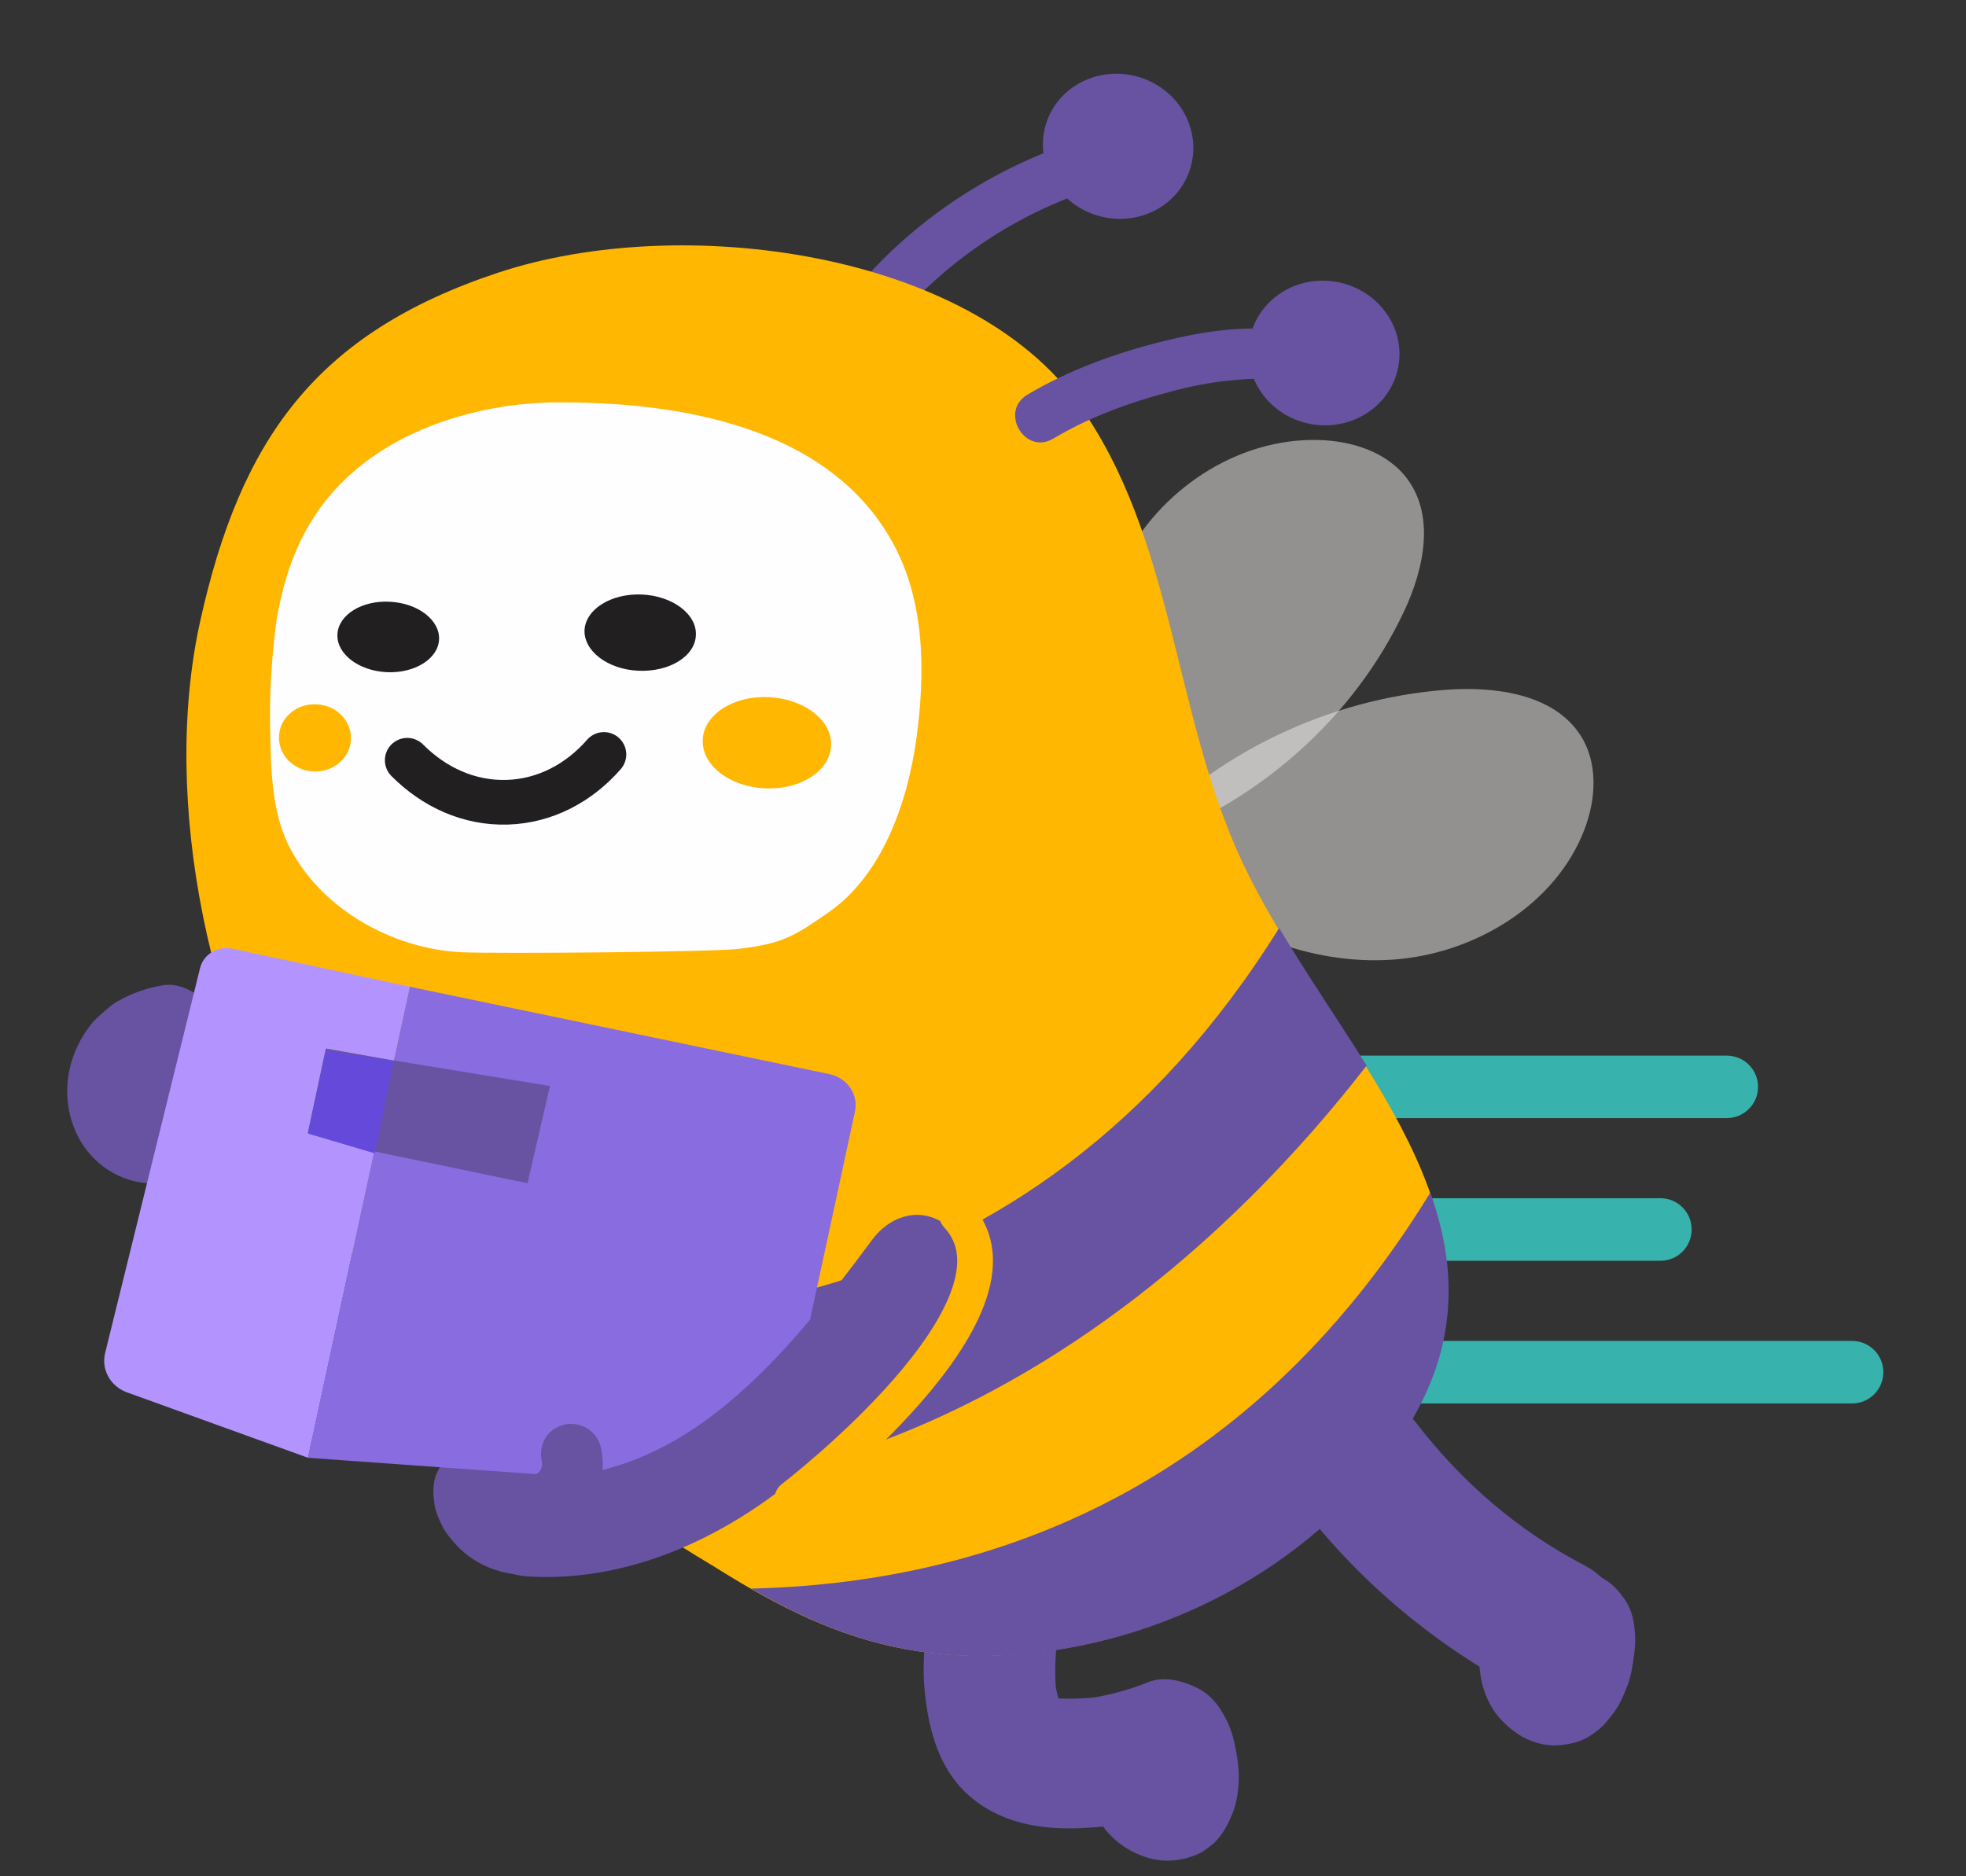<svg width="22" height="21" viewBox="0 0 22 21" fill="none" xmlns="http://www.w3.org/2000/svg">
<rect x="0" y="0" width="22" height="21" fill="#333333" stroke="none"/>
<g clip-path="url(#clip0)">
<path d="M2.411 11.612C2.418 11.573 2.421 11.53 2.414 11.494C2.395 11.363 2.335 11.228 2.224 11.146C2.112 11.064 1.964 11.002 1.819 11.028C1.632 11.061 1.484 11.113 1.32 11.205C1.277 11.228 1.238 11.258 1.201 11.291C1.136 11.346 1.067 11.402 1.014 11.471C0.787 11.763 0.698 12.128 0.784 12.482C0.866 12.82 1.106 13.102 1.454 13.207C1.724 13.289 2.026 13.237 2.217 13.02C2.352 12.866 2.368 12.685 2.378 12.495" fill="#6753A1"/>
</g>
<g opacity="0.8">
<path opacity="0.8" d="M12.725 9.38C13.593 8.434 14.855 7.825 16.17 7.721C16.726 7.678 17.377 7.766 17.678 8.218C17.888 8.532 17.862 8.948 17.726 9.295C17.405 10.124 16.504 10.679 15.58 10.741C14.657 10.803 13.736 10.42 13.052 9.823" fill="#ECEAE9" fill-opacity="0.8"/>
</g>
<g opacity="0.8">
<path opacity="0.8" d="M12.918 9.393C14.144 8.929 15.166 7.998 15.708 6.85C15.94 6.363 16.067 5.748 15.722 5.327C15.481 5.033 15.066 4.918 14.675 4.924C13.749 4.936 12.9 5.561 12.532 6.369C12.163 7.178 12.232 8.133 12.591 8.951" fill="#ECEAE9" fill-opacity="0.8"/>
</g>
<path fill-rule="evenodd" clip-rule="evenodd" d="M11.332 15.358C11.332 15.165 11.489 15.008 11.682 15.008H20.725C20.919 15.008 21.075 15.165 21.075 15.358C21.075 15.551 20.919 15.708 20.725 15.708H11.682C11.489 15.708 11.332 15.551 11.332 15.358Z" fill="#38B2AC"/>
<path fill-rule="evenodd" clip-rule="evenodd" d="M9.014 13.761C9.014 13.568 9.17 13.411 9.364 13.411H18.581C18.774 13.411 18.93 13.568 18.93 13.761C18.93 13.954 18.774 14.111 18.581 14.111H9.364C9.17 14.111 9.014 13.954 9.014 13.761Z" fill="#38B2AC"/>
<path fill-rule="evenodd" clip-rule="evenodd" d="M9.756 12.165C9.756 11.971 9.913 11.815 10.106 11.815H19.323C19.516 11.815 19.673 11.971 19.673 12.165C19.673 12.358 19.516 12.514 19.323 12.514H10.106C9.913 12.514 9.756 12.358 9.756 12.165Z" fill="#38B2AC"/>
<path d="M12.899 2.368C12.485 2.563 11.978 2.397 11.764 1.992C11.551 1.588 11.712 1.103 12.126 0.907C12.54 0.711 13.047 0.878 13.261 1.283C13.472 1.687 13.311 2.172 12.899 2.368Z" fill="#6753A1"/>
<path d="M12.258 1.515C11.289 1.789 10.405 2.327 9.727 3.062C9.621 3.175 9.613 3.352 9.727 3.464C9.832 3.568 10.028 3.579 10.133 3.464C10.746 2.799 11.532 2.311 12.409 2.063C12.765 1.962 12.614 1.414 12.258 1.515Z" fill="#6753A1"/>
<path d="M10.46 17.841C10.354 18.204 10.309 18.595 10.352 18.971C10.397 19.378 10.513 19.8 10.832 20.087C11.188 20.406 11.648 20.484 12.115 20.46C12.498 20.442 12.883 20.372 13.239 20.228C13.424 20.153 13.575 20.072 13.678 19.894C13.77 19.738 13.81 19.508 13.752 19.334C13.694 19.159 13.583 18.989 13.414 18.901C13.25 18.814 13.026 18.754 12.846 18.828C12.622 18.919 12.392 18.979 12.152 19.013C12.218 19.005 12.281 18.994 12.347 18.987C12.136 19.013 11.917 19.023 11.706 18.997C11.772 19.005 11.835 19.015 11.901 19.023C11.832 19.013 11.767 18.997 11.703 18.971C11.761 18.994 11.819 19.02 11.88 19.044C11.835 19.023 11.796 19 11.756 18.971C11.806 19.01 11.856 19.047 11.904 19.086C11.862 19.052 11.825 19.013 11.79 18.971C11.83 19.02 11.867 19.07 11.906 19.117C11.87 19.065 11.838 19.01 11.811 18.953C11.835 19.01 11.862 19.067 11.885 19.128C11.843 19.023 11.817 18.916 11.801 18.807C11.809 18.872 11.819 18.934 11.827 19C11.801 18.796 11.803 18.595 11.827 18.392C11.819 18.457 11.809 18.52 11.801 18.585C11.819 18.465 11.843 18.345 11.877 18.23C11.983 17.865 11.748 17.424 11.363 17.335C10.969 17.247 10.573 17.453 10.46 17.841Z" fill="#6753A1"/>
<path d="M12.152 19.84C12.146 19.915 12.159 19.991 12.173 20.064C12.178 20.103 12.188 20.14 12.204 20.176C12.26 20.322 12.331 20.45 12.445 20.56C12.558 20.669 12.69 20.745 12.841 20.792C13.036 20.852 13.247 20.828 13.429 20.74C13.448 20.732 13.461 20.721 13.477 20.711C13.522 20.677 13.572 20.646 13.611 20.602C13.701 20.5 13.743 20.416 13.793 20.294C13.841 20.174 13.859 20.038 13.862 19.91C13.865 19.782 13.844 19.649 13.817 19.524C13.793 19.409 13.754 19.292 13.691 19.193C13.569 19.002 13.39 18.875 13.165 18.846C13.128 18.841 13.089 18.833 13.052 18.835C12.994 18.838 12.928 18.846 12.872 18.862C12.819 18.88 12.759 18.901 12.714 18.935C12.619 19 12.579 19.047 12.508 19.141C12.471 19.198 12.45 19.261 12.447 19.328C12.431 19.396 12.434 19.462 12.455 19.529C12.487 19.647 12.579 19.772 12.69 19.829C12.809 19.892 12.951 19.923 13.083 19.879C13.123 19.863 13.165 19.845 13.205 19.829C13.281 19.785 13.342 19.725 13.387 19.649C13.39 19.647 13.392 19.644 13.395 19.642C13.368 19.675 13.342 19.709 13.316 19.743C13.321 19.738 13.326 19.733 13.332 19.728C13.297 19.754 13.263 19.78 13.229 19.806C13.236 19.798 13.247 19.793 13.255 19.788C13.215 19.803 13.173 19.822 13.133 19.837C13.147 19.832 13.16 19.827 13.176 19.824C13.131 19.829 13.086 19.837 13.041 19.842C13.06 19.84 13.078 19.84 13.099 19.842C13.054 19.837 13.009 19.829 12.965 19.824C12.98 19.827 12.994 19.832 13.009 19.837C12.97 19.822 12.928 19.803 12.888 19.788C12.906 19.795 12.922 19.806 12.938 19.816C12.904 19.79 12.87 19.764 12.835 19.738C12.848 19.751 12.862 19.762 12.872 19.777C12.846 19.743 12.819 19.709 12.793 19.675C12.812 19.701 12.827 19.728 12.841 19.756C12.825 19.717 12.806 19.675 12.79 19.636C12.822 19.715 12.841 19.798 12.851 19.881C12.846 19.837 12.838 19.793 12.833 19.748C12.843 19.829 12.846 19.91 12.835 19.991C12.841 19.947 12.848 19.902 12.854 19.858C12.846 19.915 12.833 19.973 12.809 20.028C12.825 19.988 12.843 19.947 12.859 19.908C12.848 19.934 12.833 19.957 12.817 19.981C12.843 19.947 12.87 19.913 12.896 19.879C12.883 19.895 12.872 19.908 12.856 19.921C12.891 19.895 12.925 19.869 12.959 19.842C12.944 19.853 12.928 19.863 12.912 19.871C12.951 19.855 12.994 19.837 13.033 19.822C13.015 19.829 12.999 19.832 12.98 19.837C13.025 19.832 13.07 19.824 13.115 19.819C13.086 19.822 13.06 19.822 13.031 19.819C13.075 19.824 13.12 19.832 13.165 19.837C13.136 19.832 13.11 19.824 13.081 19.814C13.12 19.829 13.163 19.848 13.202 19.863C13.165 19.848 13.131 19.827 13.099 19.803C13.133 19.829 13.168 19.855 13.202 19.881C13.171 19.858 13.144 19.829 13.118 19.798C13.144 19.832 13.171 19.866 13.197 19.9C13.171 19.866 13.149 19.827 13.131 19.788C13.147 19.827 13.165 19.869 13.181 19.908C13.165 19.871 13.157 19.835 13.149 19.795C13.155 19.84 13.163 19.884 13.168 19.928C13.165 19.897 13.163 19.869 13.165 19.837C13.173 19.715 13.102 19.566 13.015 19.48C12.928 19.394 12.783 19.326 12.653 19.331C12.521 19.336 12.384 19.381 12.291 19.48C12.265 19.514 12.239 19.548 12.212 19.581C12.175 19.665 12.152 19.748 12.152 19.84Z" fill="#6753A1"/>
<path d="M8.129 17.615C6.279 16.533 4.603 15.124 3.481 13.35C2.356 11.579 1.792 8.981 2.24 6.954C2.689 4.927 3.526 3.73 5.577 3.051C7.625 2.373 10.848 2.811 12.07 4.523C13.145 6.023 13.126 8 13.905 9.656C14.75 11.454 16.56 13.089 16.141 15.017C16.025 15.546 15.742 16.032 15.394 16.459C14.354 17.73 12.691 18.515 11.004 18.531C9.317 18.546 8.259 17.714 6.654 16.65" fill="#FFB701"/>
<path d="M6.701 16.666L6.812 16.739C11.025 16.606 13.899 13.728 15.293 11.926C14.973 11.415 14.622 10.903 14.314 10.387C11.489 14.918 7.136 15.051 4.404 14.573C5.075 15.354 5.856 16.05 6.701 16.666Z" fill="#6753A1"/>
<path d="M5.859 16.243C5.698 16.237 5.537 16.232 5.376 16.227C5.31 16.224 5.25 16.227 5.184 16.24C5.11 16.256 5.036 16.297 4.983 16.35C4.954 16.378 4.951 16.37 4.914 16.436C4.899 16.464 4.875 16.511 4.867 16.545C4.84 16.657 4.848 16.738 4.864 16.85C4.875 16.921 4.906 16.986 4.935 17.051C4.954 17.093 4.975 17.13 5.001 17.166C5.099 17.297 5.207 17.406 5.353 17.487C5.519 17.581 5.712 17.628 5.902 17.63C6.005 17.63 6.113 17.586 6.184 17.516C6.253 17.448 6.305 17.336 6.3 17.236C6.295 17.135 6.261 17.028 6.184 16.957C6.105 16.887 6.01 16.843 5.902 16.843C5.87 16.843 5.838 16.84 5.804 16.837C5.838 16.843 5.875 16.848 5.909 16.85C5.846 16.843 5.785 16.824 5.727 16.801C5.759 16.814 5.791 16.827 5.822 16.84C5.77 16.817 5.719 16.788 5.672 16.751C5.698 16.772 5.725 16.793 5.754 16.814C5.709 16.78 5.669 16.738 5.632 16.694C5.653 16.72 5.675 16.746 5.696 16.775C5.667 16.738 5.643 16.697 5.624 16.655C5.638 16.686 5.651 16.717 5.664 16.749C5.648 16.715 5.638 16.678 5.632 16.639C5.638 16.673 5.643 16.71 5.646 16.744C5.643 16.717 5.643 16.691 5.646 16.663C5.64 16.697 5.635 16.733 5.632 16.767C5.632 16.759 5.635 16.754 5.638 16.746C5.624 16.777 5.611 16.809 5.598 16.84C5.601 16.837 5.601 16.835 5.603 16.832C5.582 16.858 5.561 16.884 5.54 16.913C5.543 16.91 5.545 16.908 5.548 16.908C5.521 16.929 5.495 16.95 5.466 16.97C5.469 16.97 5.471 16.968 5.474 16.968C5.442 16.981 5.411 16.994 5.379 17.007C5.384 17.004 5.389 17.004 5.395 17.002C5.36 17.007 5.323 17.012 5.289 17.015C5.331 17.012 5.376 17.015 5.421 17.017C5.471 17.02 5.519 17.02 5.569 17.023C5.667 17.025 5.762 17.028 5.859 17.03C5.96 17.033 6.073 16.983 6.142 16.916C6.21 16.848 6.263 16.736 6.258 16.637C6.253 16.535 6.218 16.428 6.142 16.357C6.063 16.284 5.97 16.245 5.859 16.243Z" fill="#6753A1"/>
<path d="M2.605 10.619L4.587 11.044L3.447 16.316L1.419 15.583C1.235 15.515 1.132 15.33 1.176 15.145L2.238 10.838C2.275 10.681 2.438 10.582 2.605 10.619Z" fill="#B394FF"/>
<path d="M4.586 11.044L9.282 12.022C9.482 12.064 9.609 12.252 9.567 12.442L8.733 16.308C8.685 16.525 8.477 16.676 8.244 16.66L3.445 16.316" fill="#886CE0"/>
<path d="M3.646 11.735L4.369 11.863L6.154 12.155L5.903 13.243L4.195 12.888L3.445 12.677L3.646 11.735Z" fill="#6753A1"/>
<path d="M4.404 11.874L4.195 12.909L3.445 12.687L3.646 11.759L4.404 11.874Z" fill="#6549DB"/>
<path d="M15.855 15.935C16.362 16.592 16.985 17.13 17.727 17.518C18.627 17.991 17.975 19.423 17.069 18.948C16.074 18.424 15.235 17.73 14.554 16.848C13.939 16.044 15.24 15.132 15.855 15.935Z" fill="#6753A1"/>
<path d="M16.605 18.304C16.592 18.338 16.581 18.372 16.576 18.406C16.563 18.481 16.547 18.567 16.555 18.646C16.568 18.805 16.6 18.935 16.676 19.079C16.748 19.214 16.864 19.326 16.993 19.413C17.12 19.496 17.294 19.548 17.447 19.533C17.569 19.522 17.679 19.499 17.785 19.433C17.854 19.389 17.92 19.34 17.972 19.277C18.023 19.217 18.073 19.154 18.112 19.087C18.152 19.016 18.183 18.938 18.213 18.862C18.257 18.745 18.273 18.619 18.289 18.497C18.305 18.369 18.3 18.254 18.276 18.129C18.26 18.048 18.226 17.965 18.178 17.897C18.112 17.803 18.036 17.717 17.93 17.662C17.724 17.555 17.45 17.526 17.249 17.665C17.138 17.741 17.051 17.834 17.014 17.965C16.98 18.085 16.996 18.247 17.064 18.354C17.136 18.46 17.238 18.557 17.368 18.586C17.495 18.614 17.65 18.612 17.761 18.536C17.772 18.528 17.78 18.523 17.79 18.518C17.751 18.534 17.708 18.552 17.669 18.567C17.679 18.565 17.69 18.562 17.703 18.56C17.658 18.565 17.613 18.573 17.569 18.578C17.582 18.578 17.592 18.578 17.603 18.578C17.558 18.573 17.513 18.565 17.468 18.56C17.484 18.562 17.5 18.565 17.513 18.57C17.474 18.554 17.431 18.536 17.392 18.52C17.41 18.528 17.429 18.539 17.444 18.549C17.41 18.523 17.376 18.497 17.341 18.471C17.355 18.481 17.365 18.492 17.376 18.505C17.349 18.471 17.323 18.437 17.297 18.403C17.307 18.419 17.318 18.434 17.326 18.453C17.31 18.413 17.291 18.372 17.276 18.333C17.286 18.361 17.294 18.39 17.297 18.419C17.291 18.374 17.283 18.33 17.278 18.286C17.286 18.356 17.278 18.429 17.27 18.5C17.276 18.455 17.283 18.411 17.289 18.366C17.276 18.453 17.257 18.539 17.223 18.619C17.238 18.58 17.257 18.539 17.273 18.5C17.249 18.557 17.217 18.609 17.18 18.659C17.207 18.625 17.233 18.591 17.26 18.557C17.238 18.583 17.215 18.609 17.188 18.63C17.223 18.604 17.257 18.578 17.291 18.552C17.273 18.567 17.252 18.578 17.231 18.588C17.27 18.573 17.312 18.554 17.352 18.539C17.339 18.544 17.326 18.547 17.31 18.549C17.355 18.544 17.399 18.536 17.444 18.531C17.426 18.534 17.405 18.534 17.386 18.534C17.431 18.539 17.476 18.547 17.521 18.552C17.497 18.549 17.474 18.541 17.45 18.534C17.489 18.549 17.532 18.567 17.571 18.583C17.542 18.57 17.518 18.557 17.492 18.539C17.526 18.565 17.561 18.591 17.595 18.617C17.566 18.593 17.54 18.57 17.516 18.541C17.542 18.575 17.569 18.609 17.595 18.643C17.571 18.612 17.55 18.578 17.534 18.539C17.55 18.578 17.569 18.619 17.584 18.659C17.569 18.622 17.558 18.583 17.553 18.544C17.558 18.588 17.566 18.633 17.571 18.677C17.566 18.633 17.566 18.588 17.571 18.544C17.566 18.588 17.558 18.633 17.553 18.677C17.558 18.64 17.569 18.607 17.582 18.575C17.627 18.463 17.59 18.288 17.532 18.186C17.471 18.082 17.349 17.983 17.228 17.954C17.099 17.926 16.951 17.931 16.835 18.004C16.8 18.03 16.766 18.056 16.732 18.082C16.671 18.145 16.629 18.218 16.605 18.304Z" fill="#6753A1"/>
<path d="M3.218 9.437C3.564 10.162 4.388 10.624 5.172 10.658C5.586 10.676 7.954 10.655 8.255 10.621C8.769 10.564 8.901 10.467 9.268 10.214C9.878 9.794 10.158 8.97 10.255 8.265C10.353 7.543 10.356 6.745 9.994 6.082C9.271 4.754 7.553 4.491 6.193 4.504C5.491 4.512 4.696 4.72 4.113 5.153C3.493 5.615 3.218 6.215 3.094 6.943C3.041 7.347 3.015 7.749 3.023 8.156C3.031 8.576 3.036 9.053 3.218 9.437Z" fill="#FEFDFF"/>
<path d="M9.761 13.874C8.826 15.137 7.641 16.637 5.899 16.527C5.593 16.509 5.334 16.798 5.334 17.085C5.334 17.404 5.593 17.625 5.899 17.644C6.936 17.709 7.931 17.291 8.739 16.671C9.542 16.055 10.143 15.241 10.737 14.438C10.917 14.195 10.78 13.814 10.534 13.673C10.249 13.509 9.943 13.629 9.761 13.874Z" fill="#6753A1"/>
<path d="M5.903 17.202C6.04 17.202 6.162 17.169 6.286 17.111C6.323 17.095 6.357 17.075 6.391 17.049C6.444 17.009 6.497 16.973 6.537 16.923C6.621 16.822 6.69 16.712 6.721 16.581C6.753 16.448 6.753 16.316 6.719 16.182C6.698 16.102 6.634 16.023 6.563 15.982C6.489 15.94 6.384 15.922 6.302 15.948C6.22 15.974 6.141 16.023 6.098 16.102C6.056 16.182 6.043 16.268 6.064 16.36C6.069 16.378 6.072 16.396 6.075 16.415C6.069 16.386 6.067 16.355 6.062 16.326C6.067 16.368 6.067 16.407 6.062 16.448C6.067 16.42 6.069 16.389 6.075 16.36C6.069 16.401 6.056 16.441 6.043 16.477C6.054 16.451 6.067 16.425 6.077 16.396C6.062 16.436 6.04 16.469 6.014 16.503C6.032 16.48 6.048 16.459 6.067 16.436C6.04 16.467 6.014 16.495 5.98 16.519C6.003 16.501 6.025 16.485 6.048 16.467C6.014 16.493 5.974 16.514 5.935 16.532C5.961 16.521 5.988 16.509 6.017 16.498C5.972 16.516 5.927 16.529 5.879 16.535C5.908 16.529 5.94 16.527 5.969 16.521C5.948 16.524 5.924 16.527 5.903 16.527C5.816 16.527 5.726 16.563 5.663 16.626C5.605 16.683 5.56 16.78 5.563 16.863C5.565 16.949 5.594 17.041 5.663 17.101C5.729 17.166 5.811 17.202 5.903 17.202Z" fill="#6753A1"/>
<path d="M15.402 16.462C15.751 16.035 16.036 15.549 16.149 15.02C16.276 14.441 16.197 13.888 16.006 13.348C13.9 16.781 10.92 17.722 8.404 17.78C9.215 18.247 10.001 18.541 11.012 18.534C12.699 18.518 14.362 17.733 15.402 16.462Z" fill="#6753A1"/>
<path d="M8.869 16.77C8.869 16.77 11.67 14.627 10.712 13.601" stroke="#FFB701" stroke-width="0.4" stroke-miterlimit="10" stroke-linecap="round"/>
<path d="M14.838 3.834C14.273 3.586 13.624 3.672 13.04 3.813C12.507 3.944 11.966 4.137 11.496 4.418C11.18 4.609 11.47 5.099 11.787 4.909C12.193 4.666 12.647 4.502 13.104 4.382C13.32 4.324 13.539 4.28 13.761 4.259C14.02 4.233 14.305 4.215 14.55 4.322C14.693 4.384 14.859 4.364 14.944 4.22C15.015 4.103 14.983 3.897 14.838 3.834Z" fill="#6753A1"/>
<path d="M15.322 4.606C14.947 4.869 14.419 4.789 14.139 4.426C13.86 4.063 13.936 3.56 14.308 3.296C14.683 3.033 15.211 3.114 15.491 3.476C15.771 3.836 15.697 4.343 15.322 4.606Z" fill="#6753A1"/>
<path d="M6.541 7.051C6.531 7.286 6.8 7.492 7.143 7.507C7.486 7.523 7.777 7.348 7.787 7.111C7.8 6.876 7.529 6.67 7.185 6.654C6.842 6.639 6.555 6.816 6.541 7.051Z" fill="#221F20"/>
<path d="M3.776 7.1C3.765 7.317 4.011 7.507 4.325 7.523C4.639 7.539 4.903 7.374 4.913 7.158C4.924 6.941 4.678 6.751 4.364 6.735C4.05 6.717 3.786 6.881 3.776 7.1Z" fill="#221F20"/>
<path d="M6.758 8.444C6.481 8.762 6.101 8.966 5.676 8.979C5.251 8.992 4.858 8.812 4.557 8.509" stroke="#221F20" stroke-width="0.5" stroke-miterlimit="10" stroke-linecap="round"/>
<path d="M9.3 8.348C9.287 8.63 8.954 8.844 8.555 8.823C8.159 8.804 7.848 8.559 7.864 8.277C7.877 7.996 8.21 7.782 8.608 7.803C9.004 7.824 9.316 8.066 9.3 8.348Z" fill="#FFB701"/>
<path d="M3.927 8.279C3.916 8.485 3.729 8.647 3.504 8.634C3.283 8.623 3.111 8.446 3.122 8.237C3.132 8.031 3.32 7.87 3.544 7.883C3.766 7.893 3.937 8.07 3.927 8.279Z" fill="#FFB701"/>
<defs>
<clipPath id="clip0">
<rect width="2.4" height="3.2" fill="white" transform="translate(0.453 10.955)"/>
</clipPath>
</defs>
</svg>
